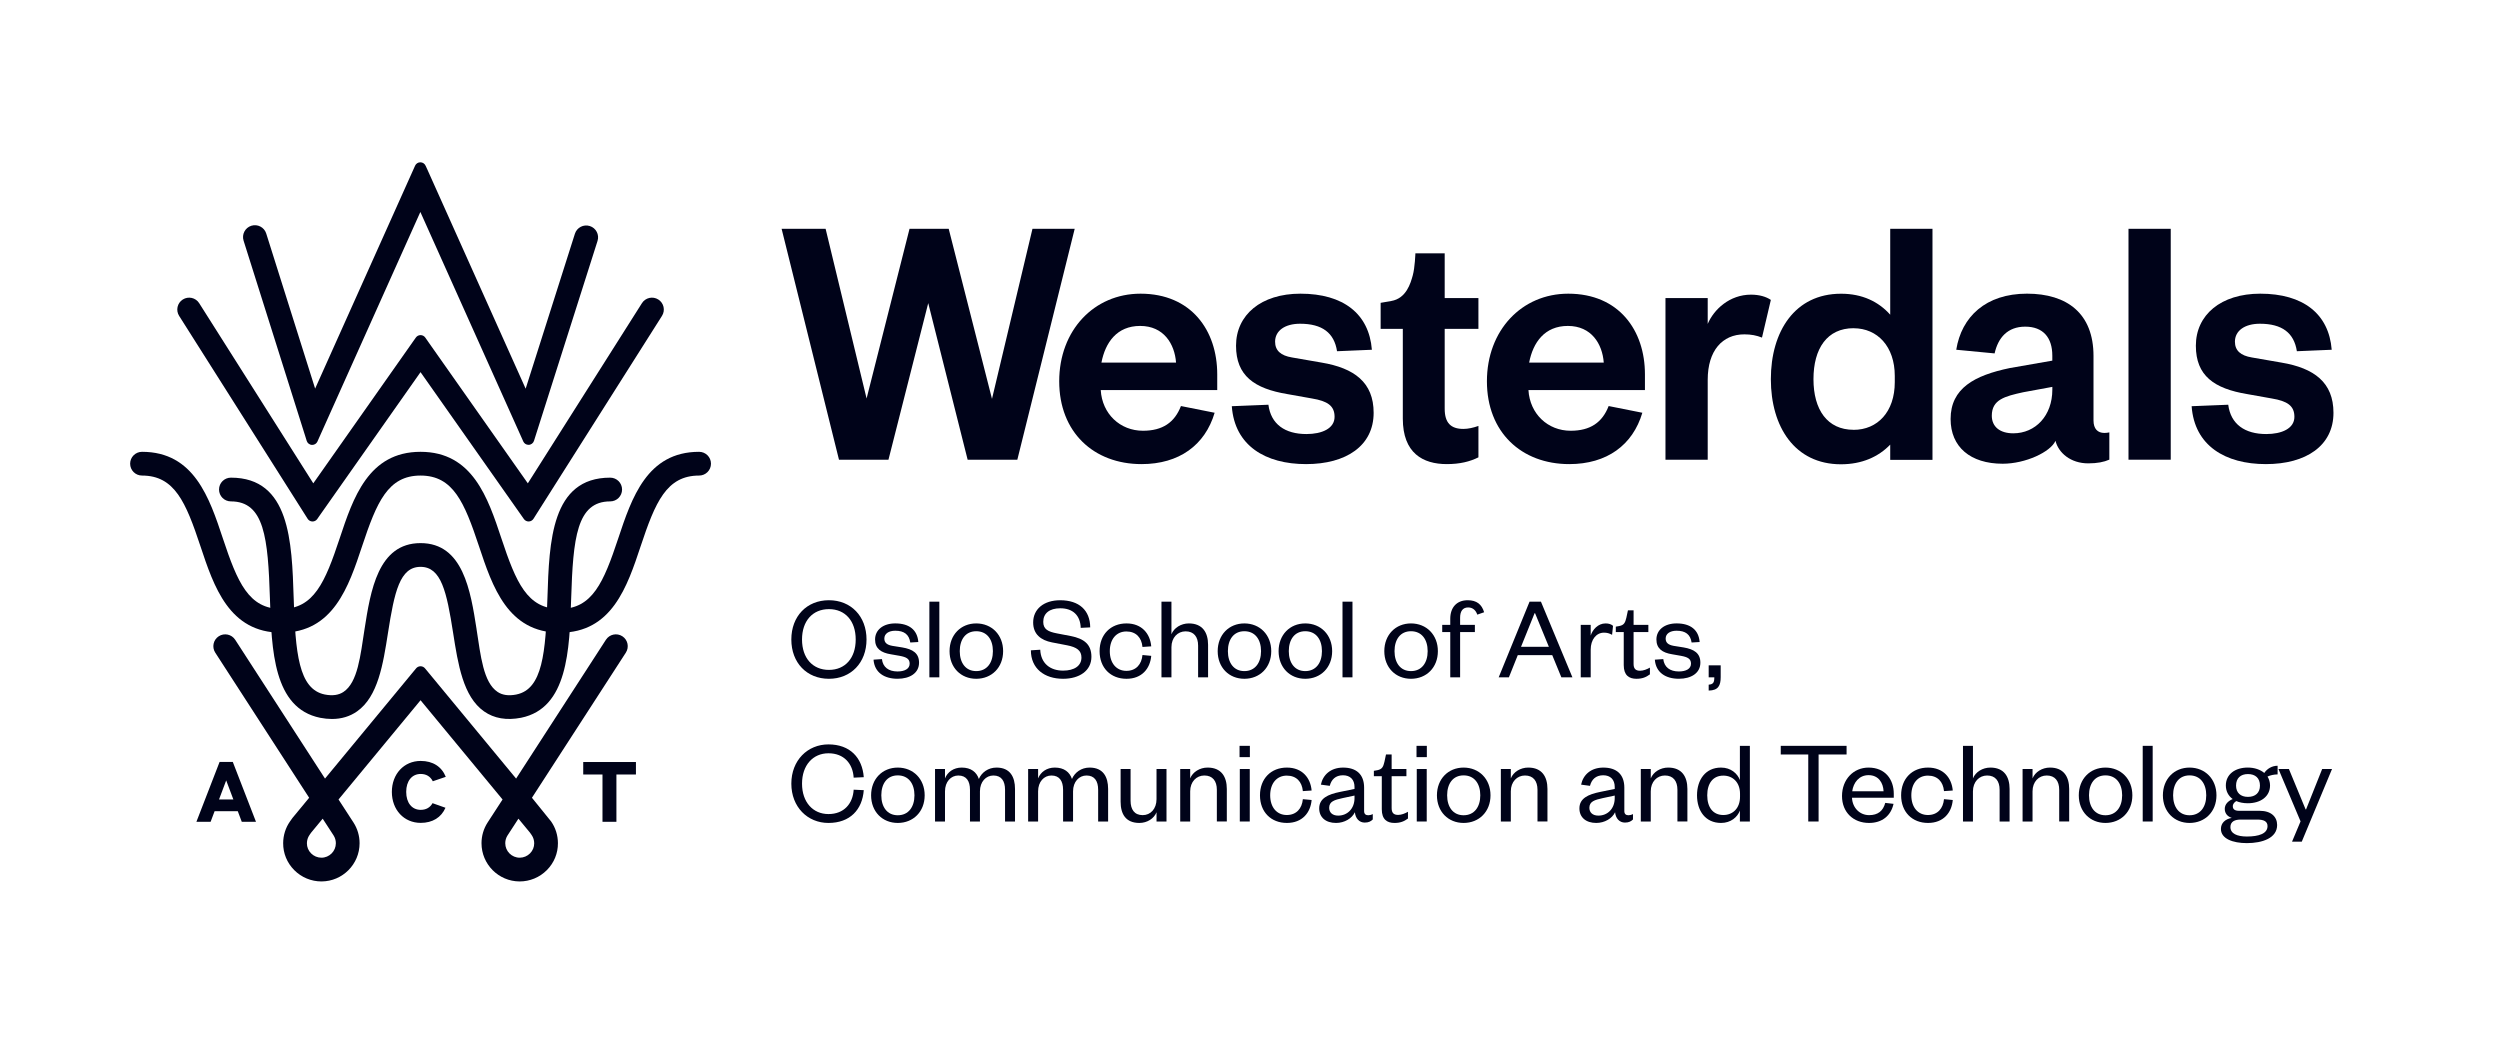 <?xml version="1.0" encoding="utf-8"?>
<!-- Generator: Adobe Illustrator 17.0.0, SVG Export Plug-In . SVG Version: 6.00 Build 0)  -->
<!DOCTYPE svg PUBLIC "-//W3C//DTD SVG 1.1//EN" "http://www.w3.org/Graphics/SVG/1.1/DTD/svg11.dtd">
<svg version="1.1" id="Layer_1" xmlns="http://www.w3.org/2000/svg" xmlns:xlink="http://www.w3.org/1999/xlink" x="0px" y="0px"
	 width="340.157px" height="141.732px" viewBox="0 0 340.157 141.732" enable-background="new 0 0 340.157 141.732"
	 xml:space="preserve">
<g>
	<path fill="#000319" d="M134.973,54.271L134.973,54.271l5.507-23.139h5.746l-7.805,31.417h-6.761l-5.362-21.307l-5.411,21.307
		h-6.732l-7.806-31.417h5.986l5.576,23.089l5.842-23.089h5.33L134.973,54.271z"/>
	<path fill="#000319" d="M172.584,55.069c0.335,2.643,2.251,3.989,5.172,3.989c2.107,0,3.83-0.748,3.83-2.344
		c0-1.496-0.957-2.144-3.065-2.493l-3.352-0.598c-4.501-0.748-6.991-2.493-6.991-6.583c0-4.189,3.4-7.081,8.763-7.081
		c5.842,0,9.338,2.743,9.721,7.63l-4.74,0.2c-0.383-2.493-2.011-3.74-5.029-3.74c-2.059,0-3.4,0.947-3.4,2.444
		c0,1.197,0.766,1.895,2.299,2.144l4.022,0.698c4.454,0.748,7.087,2.693,7.087,6.832c0,4.488-3.735,6.982-9.194,6.982
		c-5.507,0-9.721-2.493-10.104-7.879L172.584,55.069z"/>
	<path fill="#000319" d="M295.356,31.132v31.417h-5.747V31.132H295.356z"/>
	<g>
		<path fill="#000319" d="M286.333,58.908c-0.91,0-1.485-0.549-1.485-1.696v-8.777c0-5.785-3.591-8.478-9.051-8.478
			c-5.603,0-8.906,3.142-9.625,7.63l5.219,0.499c0.479-2.144,1.772-3.64,4.166-3.64c2.442,0,3.687,1.496,3.687,3.94v0.683
			l-5.794,1.012c-4.788,0.997-8.045,2.743-8.045,6.932c0,3.79,2.682,6.084,7.087,6.084c3.112,0,6.522-1.608,7.183-3.119
			c0.403,1.634,2.059,3.069,4.453,3.069c1.227,0,2.138-0.181,2.875-0.507v-3.707C286.78,58.879,286.556,58.908,286.333,58.908z
			 M279.246,53.024c0,3.541-2.298,5.934-5.315,5.934c-1.82,0-2.921-0.898-2.921-2.394c0-2.194,1.772-2.643,4.262-3.192l3.975-0.732
			V53.024z"/>
	</g>
	<g>
		<path fill="#000319" d="M199.107,58.36c-1.724,0-2.538-0.848-2.538-2.743V44.746h4.589v-4.189h-4.589v-6.084h-3.987
			c0,0-0.061,1.919-0.356,2.992c-0.296,1.074-0.876,3.142-2.936,3.491l-1.436,0.249v3.541h3.017v12.218
			c0,4.688,2.73,6.184,5.986,6.184c1.767,0,3.126-0.333,4.303-0.92v-4.273C200.459,58.198,199.774,58.36,199.107,58.36z"/>
	</g>
	<g>
		<path fill="#000319" d="M238.246,40.091c-2.921,0-5.062,2.025-5.89,3.984v-3.519h-5.747v21.992h5.747V51.677
			c0-3.989,2.01-6.184,4.98-6.184c0.941,0,1.681,0.151,2.405,0.441l1.206-5.128C240.312,40.37,239.381,40.091,238.246,40.091z"/>
	</g>
	<g>
		<path fill="#000319" d="M155.516,58.609c-3.113,0-5.555-2.294-5.746-5.535h15.85v-2.144c0-5.984-3.543-10.971-10.439-10.971
			c-6.321,0-11.062,4.987-11.062,11.919s4.693,11.27,11.205,11.27c5.111,0,8.638-2.583,9.943-6.987l-4.585-0.913
			C159.823,57.479,158.189,58.609,155.516,58.609z M155.133,44.347c3.208,0,4.693,2.444,4.884,4.987h-10.152
			C150.393,46.591,151.973,44.347,155.133,44.347z"/>
	</g>
	<g>
		<path fill="#000319" d="M213.711,58.609c-3.113,0-5.555-2.294-5.746-5.535h15.85v-2.144c0-5.984-3.543-10.971-10.439-10.971
			c-6.321,0-11.062,4.987-11.062,11.919s4.693,11.27,11.205,11.27c5.111,0,8.638-2.583,9.943-6.987l-4.585-0.913
			C218.018,57.479,216.384,58.609,213.711,58.609z M213.328,44.347c3.208,0,4.693,2.444,4.884,4.987H208.06
			C208.588,46.591,210.168,44.347,213.328,44.347z"/>
	</g>
	<path fill="#000319" d="M303.181,55.069c0.335,2.643,2.251,3.989,5.172,3.989c2.107,0,3.83-0.748,3.83-2.344
		c0-1.496-0.957-2.144-3.065-2.493l-3.352-0.598c-4.501-0.748-6.991-2.493-6.991-6.583c0-4.189,3.4-7.081,8.763-7.081
		c5.842,0,9.338,2.743,9.721,7.63l-4.74,0.2c-0.383-2.493-2.011-3.74-5.029-3.74c-2.059,0-3.4,0.947-3.4,2.444
		c0,1.197,0.766,1.895,2.299,2.144l4.022,0.698c4.454,0.748,7.087,2.693,7.087,6.832c0,4.488-3.735,6.982-9.194,6.982
		c-5.507,0-9.721-2.493-10.104-7.879L303.181,55.069z"/>
	<path fill="#000319" d="M262.702,31.133h-4.934h-0.58v11.688c-1.583-1.778-3.809-2.855-6.671-2.855h-0.034
		c-6.277,0-9.536,5.14-9.536,11.628c0,6.486,3.257,11.575,9.532,11.578c2.852-0.001,5.092-1.002,6.709-2.675v2.076h5.75v-31.44
		H262.702z M252.202,58.486l0.007-0.006c-3.594,0-5.463-2.745-5.463-6.887c0-4.192,1.869-6.937,5.463-6.937l-0.007,0.006
		c3.259,0,5.607,2.495,5.607,6.488v0.848C257.809,56.041,255.461,58.486,252.202,58.486z"/>
</g>
<g>
	<polygon fill="#000319" points="81.976,111.816 81.976,105.38 79.356,105.38 79.356,103.682 86.527,103.682 86.527,105.38 
		83.871,105.38 83.871,111.816 	"/>
	<g>
		<path fill="#000319" d="M57.242,110.191c-1.199,0-1.973-0.958-1.973-2.442c0-1.484,0.775-2.442,1.973-2.442
			c0.754,0,1.319,0.34,1.646,0.995l1.765-0.604c-0.553-1.381-1.755-2.163-3.41-2.163c-2.275,0-3.926,1.772-3.926,4.214
			c0,2.441,1.651,4.214,3.926,4.214c1.615,0,2.799-0.742,3.369-2.057l-1.761-0.624C58.53,109.869,57.976,110.191,57.242,110.191z"/>
	</g>
	<path fill="#000319" d="M76.17,86.087c-7.087,0-9.171-6.267-11.008-11.796c-1.983-5.964-3.506-9.585-7.944-9.585
		c-4.437,0-5.96,3.621-7.941,9.585c-1.837,5.529-3.92,11.796-11.007,11.796c-7.087,0-9.17-6.267-11.007-11.796
		c-1.981-5.964-3.505-9.585-7.941-9.585c-0.892,0-1.615-0.723-1.615-1.615c0-0.892,0.723-1.615,1.615-1.615
		c7.087,0,9.17,6.267,11.007,11.796c1.981,5.964,3.505,9.585,7.941,9.585c4.437,0,5.96-3.621,7.941-9.585
		c1.837-5.529,3.92-11.796,11.007-11.796c7.088,0,9.171,6.267,11.009,11.796c1.983,5.964,3.506,9.585,7.943,9.585
		c4.437,0,5.961-3.621,7.944-9.585c1.838-5.529,3.921-11.796,11.009-11.796c0.892,0,1.615,0.723,1.615,1.615
		c0,0.892-0.723,1.615-1.615,1.615c-4.437,0-5.961,3.621-7.944,9.585C85.341,79.82,83.258,86.087,76.17,86.087z"/>
	<path fill="#000319" d="M70.252,94.499c-1.074,0.208-1.895,0.076-2.535-0.344c-1.962-1.29-2.313-4.94-2.876-8.543l0.003-0.002
		c-0.816-5.218-1.831-11.712-7.618-11.712c-0.003,0-0.006,0-0.007,0c-5.787,0-6.804,6.494-7.619,11.711
		c-0.563,3.603-0.915,7.253-2.876,8.543c-0.64,0.421-1.461,0.552-2.535,0.344c-3.573-0.73-3.995-5.681-4.231-13.151
		c-0.244-7.666-0.519-16.354-8.541-16.354c-0.892,0-1.615,0.723-1.615,1.615s0.723,1.615,1.615,1.615
		c4.563,0,5.05,4.997,5.311,13.226c0.222,6.992,0.473,14.917,6.831,16.217c0.557,0.108,1.093,0.162,1.605,0.162
		c1.295,0,2.44-0.345,3.416-1.031c2.853-2.004,3.544-6.418,4.212-10.688c0.874-5.587,1.608-8.98,4.429-8.98c0.002,0,0.002,0,0.003,0
		c2.82,0,3.554,3.393,4.428,8.98c0.668,4.269,1.358,8.684,4.211,10.687c1.364,0.958,3.054,1.25,5.038,0.866
		c6.341-1.296,6.592-9.221,6.813-16.214c0.261-8.229,0.749-13.225,5.311-13.225c0.892,0,1.615-0.723,1.615-1.615
		s-0.723-1.615-1.615-1.615c-8.021,0-8.297,8.688-8.54,16.353c-0.237,7.47-0.66,12.421-4.215,13.148L70.252,94.499z"/>
	<path fill="#000319" d="M84.677,86.57c-0.749-0.485-1.749-0.271-2.234,0.479l-12.221,18.887l-11.63-14.074l-0.767-0.926
		c-0.143-0.173-0.36-0.284-0.603-0.284c-0.243,0-0.461,0.111-0.604,0.286l-0.544,0.656l-11.852,14.342L32.001,87.049
		c-0.485-0.749-1.484-0.963-2.234-0.479c-0.749,0.484-0.963,1.484-0.478,2.233l12.775,19.744l-2.265,2.741l-0.345,0.484
		c-0.6,0.861-0.92,1.881-0.926,2.95c-0.008,1.38,0.526,2.682,1.504,3.665c0.991,0.996,2.311,1.545,3.719,1.545v-0.001
		c2.856-0.013,5.175-2.34,5.175-5.199c0-1.002-0.286-1.976-0.831-2.821l-2.034-3.13l11.16-13.504l11.159,13.504l-2.037,3.137
		c-0.541,0.84-0.827,1.813-0.827,2.815c0,2.859,2.32,5.187,5.175,5.199v0.001c1.408,0,2.728-0.549,3.719-1.545
		c0.978-0.984,1.512-2.285,1.504-3.665c-0.006-1.071-0.326-2.091-0.925-2.948l-2.611-3.229l12.775-19.743
		C85.639,88.055,85.425,87.055,84.677,86.57z M43.728,116.701L43.728,116.701c-0.533-0.005-1.031-0.215-1.404-0.591
		c-0.367-0.369-0.568-0.855-0.565-1.37c0.002-0.411,0.122-0.798,0.346-1.12l0.227-0.326l1.573-1.903l1.48,2.275
		c0.204,0.317,0.312,0.685,0.312,1.066C45.697,115.818,44.813,116.701,43.728,116.701z M72.685,114.741
		c0.003,0.514-0.198,1-0.565,1.369c-0.373,0.376-0.871,0.586-1.404,0.592v-0.001c-1.085,0-1.969-0.883-1.969-1.969
		c0-0.38,0.108-0.749,0.309-1.06l1.483-2.281l1.573,1.903l0.228,0.328C72.564,113.943,72.683,114.329,72.685,114.741z"/>
	<path fill="#000319" d="M58.33,46.599l13.487,19.165l15.526-24.513c0.477-0.753,1.474-0.978,2.228-0.5
		c0.754,0.477,0.978,1.475,0.5,2.229L73.104,69.766l-0.52,0.825c-0.139,0.218-0.383,0.363-0.66,0.363
		c-0.262,0-0.494-0.129-0.636-0.327l-0.569-0.808l-13.5-19.184l-13.788,19.6l-0.272,0.394c-0.142,0.198-0.374,0.327-0.636,0.327
		c-0.278,0-0.522-0.145-0.66-0.363l-0.268-0.422L24.373,42.98c-0.477-0.754-0.253-1.751,0.5-2.229
		c0.756-0.478,1.752-0.253,2.228,0.5l15.526,24.512l13.434-19.096l0.513-0.726c0.141-0.208,0.378-0.345,0.648-0.345
		c0.267,0,0.503,0.134,0.644,0.338L58.33,46.599z"/>
	<path fill="#000319" d="M58.126,23.02l13.396,29.867l6.701-21.082c0.27-0.851,1.179-1.319,2.029-1.05
		c0.85,0.27,1.32,1.178,1.049,2.029l-8.556,26.915l-0.089,0.281c-0.1,0.317-0.396,0.546-0.745,0.546
		c-0.312,0-0.581-0.182-0.706-0.446l-0.14-0.314L57.195,28.84L43.469,59.45l-0.285,0.64c-0.125,0.264-0.395,0.446-0.706,0.446
		c-0.35,0-0.646-0.23-0.745-0.546l-0.167-0.539l-8.424-26.708c-0.268-0.851,0.204-1.758,1.055-2.026
		c0.848-0.268,1.758,0.204,2.026,1.055l6.655,21.102L56.28,22.986l0.195-0.434c0.12-0.277,0.396-0.47,0.717-0.47
		c0.324,0,0.601,0.197,0.72,0.477L58.126,23.02z"/>
	<path fill="#000319" d="M31.676,103.673h-1.799l-3.154,8.143h1.934l0.544-1.446h3.15l0.544,1.446h1.934L31.676,103.673z
		 M29.802,108.773l0.974-2.589l0.974,2.589H29.802z"/>
</g>
<g>
	<g>
		<path fill="#000319" d="M112.786,92.358c-3.007,0-5.115-2.174-5.115-5.345c0-3.17,2.108-5.344,5.115-5.344
			c2.99,0,5.115,2.174,5.115,5.344C117.901,90.184,115.777,92.358,112.786,92.358z M112.786,82.879
			c-2.223,0-3.661,1.617-3.661,4.134c0,2.518,1.438,4.135,3.661,4.135c2.222,0,3.644-1.617,3.644-4.135
			C116.431,84.496,115.009,82.879,112.786,82.879z"/>
		<path fill="#000319" d="M119.996,89.677c0.13,1.095,0.898,1.684,2.124,1.684c0.948,0,1.651-0.344,1.651-1.063
			c0-0.67-0.474-0.898-1.356-1.063l-1.209-0.212c-1.34-0.213-2.141-0.785-2.141-2.011c0-1.307,1.095-2.189,2.746-2.189
			c1.896,0,3.007,0.883,3.138,2.533l-1.095,0.065c-0.164-1.095-0.834-1.602-2.042-1.602c-0.899,0-1.487,0.408-1.487,1.063
			c0,0.571,0.359,0.865,1.095,0.996l1.34,0.213c1.438,0.245,2.288,0.784,2.288,2.075c0,1.422-1.258,2.19-2.925,2.19
			c-1.781,0-3.138-0.834-3.268-2.599L119.996,89.677z"/>
		<path fill="#000319" d="M127.809,81.866v10.296h-1.356V81.866H127.809z"/>
		<path fill="#000319" d="M132.827,92.358c-2.092,0-3.628-1.536-3.628-3.759c0-2.223,1.536-3.775,3.628-3.775
			c2.108,0,3.661,1.553,3.661,3.775C136.487,90.822,134.934,92.358,132.827,92.358z M132.827,91.312
			c1.454,0,2.271-1.128,2.271-2.713c0-1.602-0.817-2.713-2.271-2.713c-1.439,0-2.239,1.111-2.239,2.713
			C130.587,90.184,131.388,91.312,132.827,91.312z"/>
		<path fill="#000319" d="M141.539,88.403c0.082,1.879,1.373,2.844,3.105,2.844c1.536,0,2.501-0.654,2.501-1.781
			c0-0.948-0.621-1.406-1.961-1.667l-2.043-0.393c-1.52-0.294-2.566-1.111-2.566-2.713c0-1.798,1.422-3.023,3.677-3.023
			c2.582,0,4.069,1.373,4.085,3.693l-1.291,0.065c-0.049-1.699-1.079-2.664-2.778-2.664c-1.487,0-2.32,0.703-2.32,1.847
			c0,1.014,0.67,1.341,1.863,1.569l1.863,0.359c1.879,0.359,2.828,1.177,2.828,2.827c0,1.896-1.634,2.991-3.857,2.991
			c-2.533,0-4.38-1.39-4.38-3.873L141.539,88.403z"/>
		<path fill="#000319" d="M153.275,84.824c2.092,0,3.219,1.405,3.366,3.121l-1.193,0.082c-0.114-1.259-0.866-2.108-2.19-2.108
			c-1.34,0-2.255,1.029-2.255,2.681c0,1.65,0.916,2.68,2.255,2.68c1.324,0,2.076-0.898,2.19-2.157l1.193,0.114
			c-0.147,1.732-1.274,3.122-3.366,3.122c-2.157,0-3.661-1.487-3.661-3.759C149.614,86.328,151.118,84.824,153.275,84.824z"/>
		<path fill="#000319" d="M159.389,92.162h-1.357V81.866h1.357v4.429c0.343-0.866,1.307-1.471,2.37-1.471
			c1.863,0,2.615,1.242,2.615,2.909v4.429h-1.356v-4.315c0-1.193-0.572-1.945-1.7-1.945c-1.079,0-1.928,0.851-1.928,2.157V92.162z"
			/>
		<path fill="#000319" d="M169.31,92.358c-2.092,0-3.628-1.536-3.628-3.759c0-2.223,1.536-3.775,3.628-3.775
			c2.108,0,3.66,1.553,3.66,3.775C172.97,90.822,171.418,92.358,169.31,92.358z M169.31,91.312c1.454,0,2.271-1.128,2.271-2.713
			c0-1.602-0.817-2.713-2.271-2.713c-1.439,0-2.239,1.111-2.239,2.713C167.071,90.184,167.871,91.312,169.31,91.312z"/>
		<path fill="#000319" d="M177.597,92.358c-2.092,0-3.628-1.536-3.628-3.759c0-2.223,1.536-3.775,3.628-3.775
			c2.107,0,3.66,1.553,3.66,3.775C181.257,90.822,179.704,92.358,177.597,92.358z M177.597,91.312c1.454,0,2.271-1.128,2.271-2.713
			c0-1.602-0.817-2.713-2.271-2.713c-1.439,0-2.239,1.111-2.239,2.713C175.358,90.184,176.159,91.312,177.597,91.312z"/>
		<path fill="#000319" d="M184.021,81.866v10.296h-1.356V81.866H184.021z"/>
		<path fill="#000319" d="M191.981,92.358c-2.092,0-3.628-1.536-3.628-3.759c0-2.223,1.536-3.775,3.628-3.775
			c2.108,0,3.661,1.553,3.661,3.775C195.642,90.822,194.089,92.358,191.981,92.358z M191.981,91.312
			c1.455,0,2.271-1.128,2.271-2.713c0-1.602-0.816-2.713-2.271-2.713c-1.438,0-2.238,1.111-2.238,2.713
			C189.743,90.184,190.543,91.312,191.981,91.312z"/>
		<path fill="#000319" d="M196.232,86v-0.98h1.095v-0.834c0-1.52,0.866-2.517,2.37-2.517c1.226,0,1.912,0.556,2.238,1.635
			l-0.931,0.326c-0.181-0.556-0.589-0.98-1.242-0.98c-0.752,0-1.095,0.54-1.095,1.39v0.98h2.01V86h-2.01v6.161h-1.341V86H196.232z"
			/>
		<path fill="#000319" d="M209.666,81.866l4.282,10.296h-1.504l-1.242-3.024h-4.689l-1.21,3.024h-1.389l4.2-10.296H209.666z
			 M206.953,88.01h3.792l-1.88-4.575H208.8L206.953,88.01z"/>
		<path fill="#000319" d="M219.344,86.376c-0.393-0.213-0.671-0.294-1.111-0.294c-1.03,0-1.798,0.931-1.798,2.304v3.775h-1.356
			V85.02h1.356v1.454c0.262-0.817,0.997-1.65,2.026-1.65c0.441,0,0.768,0.114,1.013,0.327L219.344,86.376z"/>
		<path fill="#000319" d="M220.93,86h-1.079v-0.735l0.458-0.082c0.67-0.131,0.817-0.457,0.98-1.144l0.213-0.997h0.768v1.978h2.01V86
			h-2.01v4.33c0,0.638,0.262,0.932,0.883,0.932c0.457,0,0.932-0.195,1.34-0.425v0.915c-0.523,0.393-1.046,0.605-1.83,0.605
			c-1.014,0-1.732-0.475-1.732-1.863V86z"/>
		<path fill="#000319" d="M226.308,89.677c0.131,1.095,0.898,1.684,2.124,1.684c0.948,0,1.65-0.344,1.65-1.063
			c0-0.67-0.474-0.898-1.356-1.063l-1.209-0.212c-1.34-0.213-2.141-0.785-2.141-2.011c0-1.307,1.095-2.189,2.745-2.189
			c1.895,0,3.007,0.883,3.138,2.533l-1.095,0.065c-0.163-1.095-0.833-1.602-2.043-1.602c-0.898,0-1.487,0.408-1.487,1.063
			c0,0.571,0.36,0.865,1.096,0.996l1.34,0.213c1.438,0.245,2.288,0.784,2.288,2.075c0,1.422-1.259,2.19-2.926,2.19
			c-1.781,0-3.138-0.834-3.269-2.599L226.308,89.677z"/>
		<path fill="#000319" d="M232.488,90.527h1.634v1.602c0,1.145-0.326,1.814-1.634,1.831v-0.801c0.605-0.05,0.768-0.278,0.768-0.997
			h-0.768V90.527z"/>
	</g>
	<g>
		<path fill="#000319" d="M112.721,101.285c2.941,0,4.608,1.814,4.805,4.461l-1.373,0.065c-0.114-1.896-1.307-3.317-3.432-3.317
			c-2.092,0-3.595,1.602-3.595,4.135s1.503,4.135,3.595,4.135c2.124,0,3.317-1.422,3.432-3.317l1.373,0.065
			c-0.196,2.647-1.863,4.461-4.805,4.461c-2.844,0-5.05-2.174-5.05-5.344C107.671,103.457,109.877,101.285,112.721,101.285z"/>
		<path fill="#000319" d="M122.153,111.972c-2.092,0-3.628-1.536-3.628-3.759c0-2.223,1.536-3.774,3.628-3.774
			c2.108,0,3.661,1.552,3.661,3.774C125.813,110.436,124.261,111.972,122.153,111.972z M122.153,110.926
			c1.454,0,2.271-1.128,2.271-2.713c0-1.602-0.817-2.713-2.271-2.713c-1.438,0-2.239,1.111-2.239,2.713
			C119.913,109.798,120.714,110.926,122.153,110.926z"/>
		<path fill="#000319" d="M135.588,104.439c1.863,0,2.517,1.291,2.517,2.908v4.429h-1.356v-4.314c0-1.192-0.49-1.944-1.585-1.944
			c-1.014,0-1.831,0.85-1.831,2.157v4.102h-1.356v-4.314c0-1.192-0.49-1.944-1.585-1.944c-1.013,0-1.814,0.85-1.814,2.157v4.102
			h-1.356v-7.142h1.356v1.275c0.343-0.866,1.176-1.471,2.271-1.471c1.274,0,2.026,0.62,2.337,1.552
			C133.561,105.109,134.444,104.439,135.588,104.439z"/>
		<path fill="#000319" d="M148.256,104.439c1.863,0,2.517,1.291,2.517,2.908v4.429h-1.356v-4.314c0-1.192-0.49-1.944-1.585-1.944
			c-1.014,0-1.83,0.85-1.83,2.157v4.102h-1.357v-4.314c0-1.192-0.49-1.944-1.585-1.944c-1.013,0-1.814,0.85-1.814,2.157v4.102
			h-1.356v-7.142h1.356v1.275c0.343-0.866,1.176-1.471,2.271-1.471c1.274,0,2.026,0.62,2.337,1.552
			C146.229,105.109,147.112,104.439,148.256,104.439z"/>
		<path fill="#000319" d="M157.361,104.634h1.356v7.142h-1.356v-1.258c-0.343,0.85-1.259,1.454-2.337,1.454
			c-1.863,0-2.55-1.226-2.55-2.893v-4.445h1.356v4.314c0,1.193,0.523,1.961,1.651,1.961c1.062,0,1.879-0.85,1.879-2.173V104.634z"/>
		<path fill="#000319" d="M161.939,111.776h-1.356v-7.142h1.356v1.275c0.343-0.866,1.307-1.471,2.37-1.471
			c1.863,0,2.615,1.241,2.615,2.908v4.429h-1.356v-4.314c0-1.192-0.572-1.944-1.7-1.944c-1.079,0-1.928,0.85-1.928,2.157V111.776z"
			/>
		<path fill="#000319" d="M168.657,101.481h1.405v1.536h-1.405V101.481z M170.046,104.634v7.142h-1.356v-7.142H170.046z"/>
		<path fill="#000319" d="M175.097,104.439c2.092,0,3.219,1.405,3.366,3.121l-1.193,0.081c-0.114-1.258-0.866-2.108-2.19-2.108
			c-1.34,0-2.255,1.029-2.255,2.68s0.916,2.681,2.255,2.681c1.324,0,2.076-0.899,2.19-2.157l1.193,0.114
			c-0.147,1.732-1.274,3.121-3.366,3.121c-2.157,0-3.661-1.487-3.661-3.759S172.939,104.439,175.097,104.439z"/>
		<path fill="#000319" d="M185.606,110.37c0,0.376,0.212,0.556,0.556,0.556c0.163,0,0.425-0.049,0.621-0.163v0.735
			c-0.245,0.245-0.539,0.425-1.095,0.425c-0.735,0-1.258-0.556-1.34-1.405c-0.393,0.833-1.406,1.454-2.566,1.454
			c-1.389,0-2.288-0.752-2.288-1.977c0-1.357,1.161-1.912,2.876-2.255l1.928-0.393v-0.277c0-0.98-0.572-1.585-1.569-1.585
			c-1.029,0-1.585,0.604-1.797,1.438l-1.21-0.163c0.278-1.34,1.34-2.32,3.023-2.32c1.797,0,2.86,0.915,2.86,2.729V110.37z
			 M184.299,108.246l-1.602,0.343c-1.128,0.245-1.847,0.458-1.847,1.324c0,0.604,0.409,1.062,1.226,1.062
			c1.259,0,2.223-0.947,2.223-2.386V108.246z"/>
		<path fill="#000319" d="M188.011,105.615h-1.079v-0.735l0.458-0.081c0.67-0.131,0.817-0.458,0.98-1.145l0.212-0.997h0.768v1.978
			h2.01v0.98h-2.01v4.331c0,0.638,0.262,0.932,0.883,0.932c0.458,0,0.931-0.196,1.34-0.425v0.915
			c-0.523,0.393-1.046,0.604-1.831,0.604c-1.013,0-1.732-0.474-1.732-1.863V105.615z"/>
		<path fill="#000319" d="M192.735,101.481h1.405v1.536h-1.405V101.481z M194.124,104.634v7.142h-1.356v-7.142H194.124z"/>
		<path fill="#000319" d="M199.141,111.972c-2.092,0-3.628-1.536-3.628-3.759c0-2.223,1.536-3.774,3.628-3.774
			c2.108,0,3.661,1.552,3.661,3.774C202.802,110.436,201.249,111.972,199.141,111.972z M199.141,110.926
			c1.454,0,2.271-1.128,2.271-2.713c0-1.602-0.817-2.713-2.271-2.713c-1.439,0-2.239,1.111-2.239,2.713
			C196.902,109.798,197.703,110.926,199.141,110.926z"/>
		<path fill="#000319" d="M205.566,111.776h-1.356v-7.142h1.356v1.275c0.343-0.866,1.307-1.471,2.37-1.471
			c1.863,0,2.615,1.241,2.615,2.908v4.429h-1.356v-4.314c0-1.192-0.572-1.944-1.7-1.944c-1.079,0-1.928,0.85-1.928,2.157V111.776z"
			/>
		<path fill="#000319" d="M221.011,110.37c0,0.376,0.213,0.556,0.556,0.556c0.163,0,0.425-0.049,0.621-0.163v0.735
			c-0.245,0.245-0.539,0.425-1.095,0.425c-0.735,0-1.259-0.556-1.34-1.405c-0.393,0.833-1.406,1.454-2.566,1.454
			c-1.389,0-2.288-0.752-2.288-1.977c0-1.357,1.161-1.912,2.877-2.255l1.928-0.393v-0.277c0-0.98-0.571-1.585-1.568-1.585
			c-1.029,0-1.585,0.604-1.798,1.438l-1.209-0.163c0.277-1.34,1.34-2.32,3.023-2.32c1.797,0,2.859,0.915,2.859,2.729V110.37z
			 M219.703,108.246l-1.602,0.343c-1.127,0.245-1.847,0.458-1.847,1.324c0,0.604,0.409,1.062,1.226,1.062
			c1.259,0,2.223-0.947,2.223-2.386V108.246z"/>
		<path fill="#000319" d="M224.608,111.776h-1.356v-7.142h1.356v1.275c0.343-0.866,1.308-1.471,2.369-1.471
			c1.863,0,2.615,1.241,2.615,2.908v4.429h-1.357v-4.314c0-1.192-0.572-1.944-1.7-1.944c-1.078,0-1.928,0.85-1.928,2.157V111.776z"
			/>
		<path fill="#000319" d="M236.735,110.288c-0.326,0.883-1.225,1.684-2.565,1.684c-2.124,0-3.269-1.65-3.269-3.759
			s1.145-3.774,3.269-3.774c1.34,0,2.239,0.816,2.565,1.699v-4.657h1.357v10.295h-1.357V110.288z M236.752,108.001
			c0-1.553-0.98-2.468-2.271-2.468c-1.405,0-2.189,1.046-2.189,2.68c0,1.635,0.784,2.681,2.189,2.681
			c1.291,0,2.271-0.916,2.271-2.484V108.001z"/>
		<path fill="#000319" d="M246.037,111.776v-9.119h-3.743v-1.176h8.956v1.176h-3.808v9.119H246.037z"/>
		<path fill="#000319" d="M257.64,109.373c-0.359,1.618-1.552,2.599-3.333,2.599c-2.125,0-3.678-1.438-3.678-3.66
			c0-2.256,1.553-3.873,3.612-3.873c2.271,0,3.432,1.617,3.432,3.563v0.539h-5.687c0.065,1.389,1.063,2.369,2.337,2.369
			c1.193,0,1.896-0.571,2.19-1.667L257.64,109.373z M256.284,107.658c-0.049-1.144-0.686-2.189-2.042-2.189
			c-1.291,0-2.06,1.013-2.223,2.189H256.284z"/>
		<path fill="#000319" d="M262.333,104.439c2.092,0,3.219,1.405,3.366,3.121l-1.193,0.081c-0.114-1.258-0.865-2.108-2.19-2.108
			c-1.34,0-2.255,1.029-2.255,2.68s0.915,2.681,2.255,2.681c1.324,0,2.075-0.899,2.19-2.157l1.193,0.114
			c-0.147,1.732-1.274,3.121-3.366,3.121c-2.157,0-3.661-1.487-3.661-3.759S260.176,104.439,262.333,104.439z"/>
		<path fill="#000319" d="M268.446,111.776h-1.357v-10.295h1.357v4.429c0.343-0.866,1.308-1.471,2.369-1.471
			c1.863,0,2.615,1.241,2.615,2.908v4.429h-1.357v-4.314c0-1.192-0.572-1.944-1.7-1.944c-1.078,0-1.928,0.85-1.928,2.157V111.776z"
			/>
		<path fill="#000319" d="M276.554,111.776h-1.356v-7.142h1.356v1.275c0.343-0.866,1.308-1.471,2.369-1.471
			c1.863,0,2.615,1.241,2.615,2.908v4.429h-1.357v-4.314c0-1.192-0.572-1.944-1.7-1.944c-1.078,0-1.928,0.85-1.928,2.157V111.776z"
			/>
		<path fill="#000319" d="M286.474,111.972c-2.092,0-3.628-1.536-3.628-3.759c0-2.223,1.536-3.774,3.628-3.774
			c2.108,0,3.661,1.552,3.661,3.774C290.136,110.436,288.583,111.972,286.474,111.972z M286.474,110.926
			c1.455,0,2.272-1.128,2.272-2.713c0-1.602-0.816-2.713-2.272-2.713c-1.438,0-2.238,1.111-2.238,2.713
			C284.236,109.798,285.037,110.926,286.474,110.926z"/>
		<path fill="#000319" d="M292.899,101.481v10.295h-1.356v-10.295H292.899z"/>
		<path fill="#000319" d="M297.917,111.972c-2.092,0-3.628-1.536-3.628-3.759c0-2.223,1.536-3.774,3.628-3.774
			c2.108,0,3.661,1.552,3.661,3.774C301.578,110.436,300.025,111.972,297.917,111.972z M297.917,110.926
			c1.455,0,2.271-1.128,2.271-2.713c0-1.602-0.816-2.713-2.271-2.713c-1.438,0-2.238,1.111-2.238,2.713
			C295.679,109.798,296.479,110.926,297.917,110.926z"/>
		<path fill="#000319" d="M305.845,109.292c-0.588,0-1.127-0.099-1.568-0.295c-0.245,0.147-0.474,0.376-0.474,0.703
			c0,0.393,0.245,0.621,0.865,0.621h2.795c1.553,0,2.37,0.817,2.37,1.929c0,1.781-1.994,2.467-4.118,2.467
			c-1.929,0-3.53-0.604-3.53-1.928c0-0.817,0.588-1.34,1.471-1.504c-0.653-0.212-0.948-0.687-0.948-1.226
			c0-0.621,0.441-1.063,1.079-1.34c-0.589-0.425-0.932-1.063-0.932-1.847c0-1.504,1.242-2.435,2.99-2.435
			c0.899,0,1.7,0.277,2.239,0.735c0.376-0.572,1.046-0.981,1.814-0.981v1.177c-0.475,0-1.014,0.115-1.373,0.295
			c0.212,0.343,0.343,0.751,0.343,1.209C308.868,108.361,307.61,109.292,305.845,109.292z M305.715,113.819
			c1.634,0,2.811-0.393,2.811-1.422c0-0.653-0.539-0.883-1.373-0.883h-2.304c-0.735,0-1.373,0.246-1.373,1.014
			C303.475,113.426,304.39,113.819,305.715,113.819z M305.861,105.321c-0.997,0-1.618,0.556-1.618,1.569
			c0,0.98,0.621,1.536,1.618,1.536c1.014,0,1.635-0.556,1.635-1.536C307.496,105.876,306.875,105.321,305.861,105.321z"/>
		<path fill="#000319" d="M311.86,114.522l1.16-2.762l-3.007-7.126h1.422l2.271,5.491h0.066l2.189-5.491h1.341l-4.118,9.888H311.86z
			"/>
	</g>
</g>
</svg>
